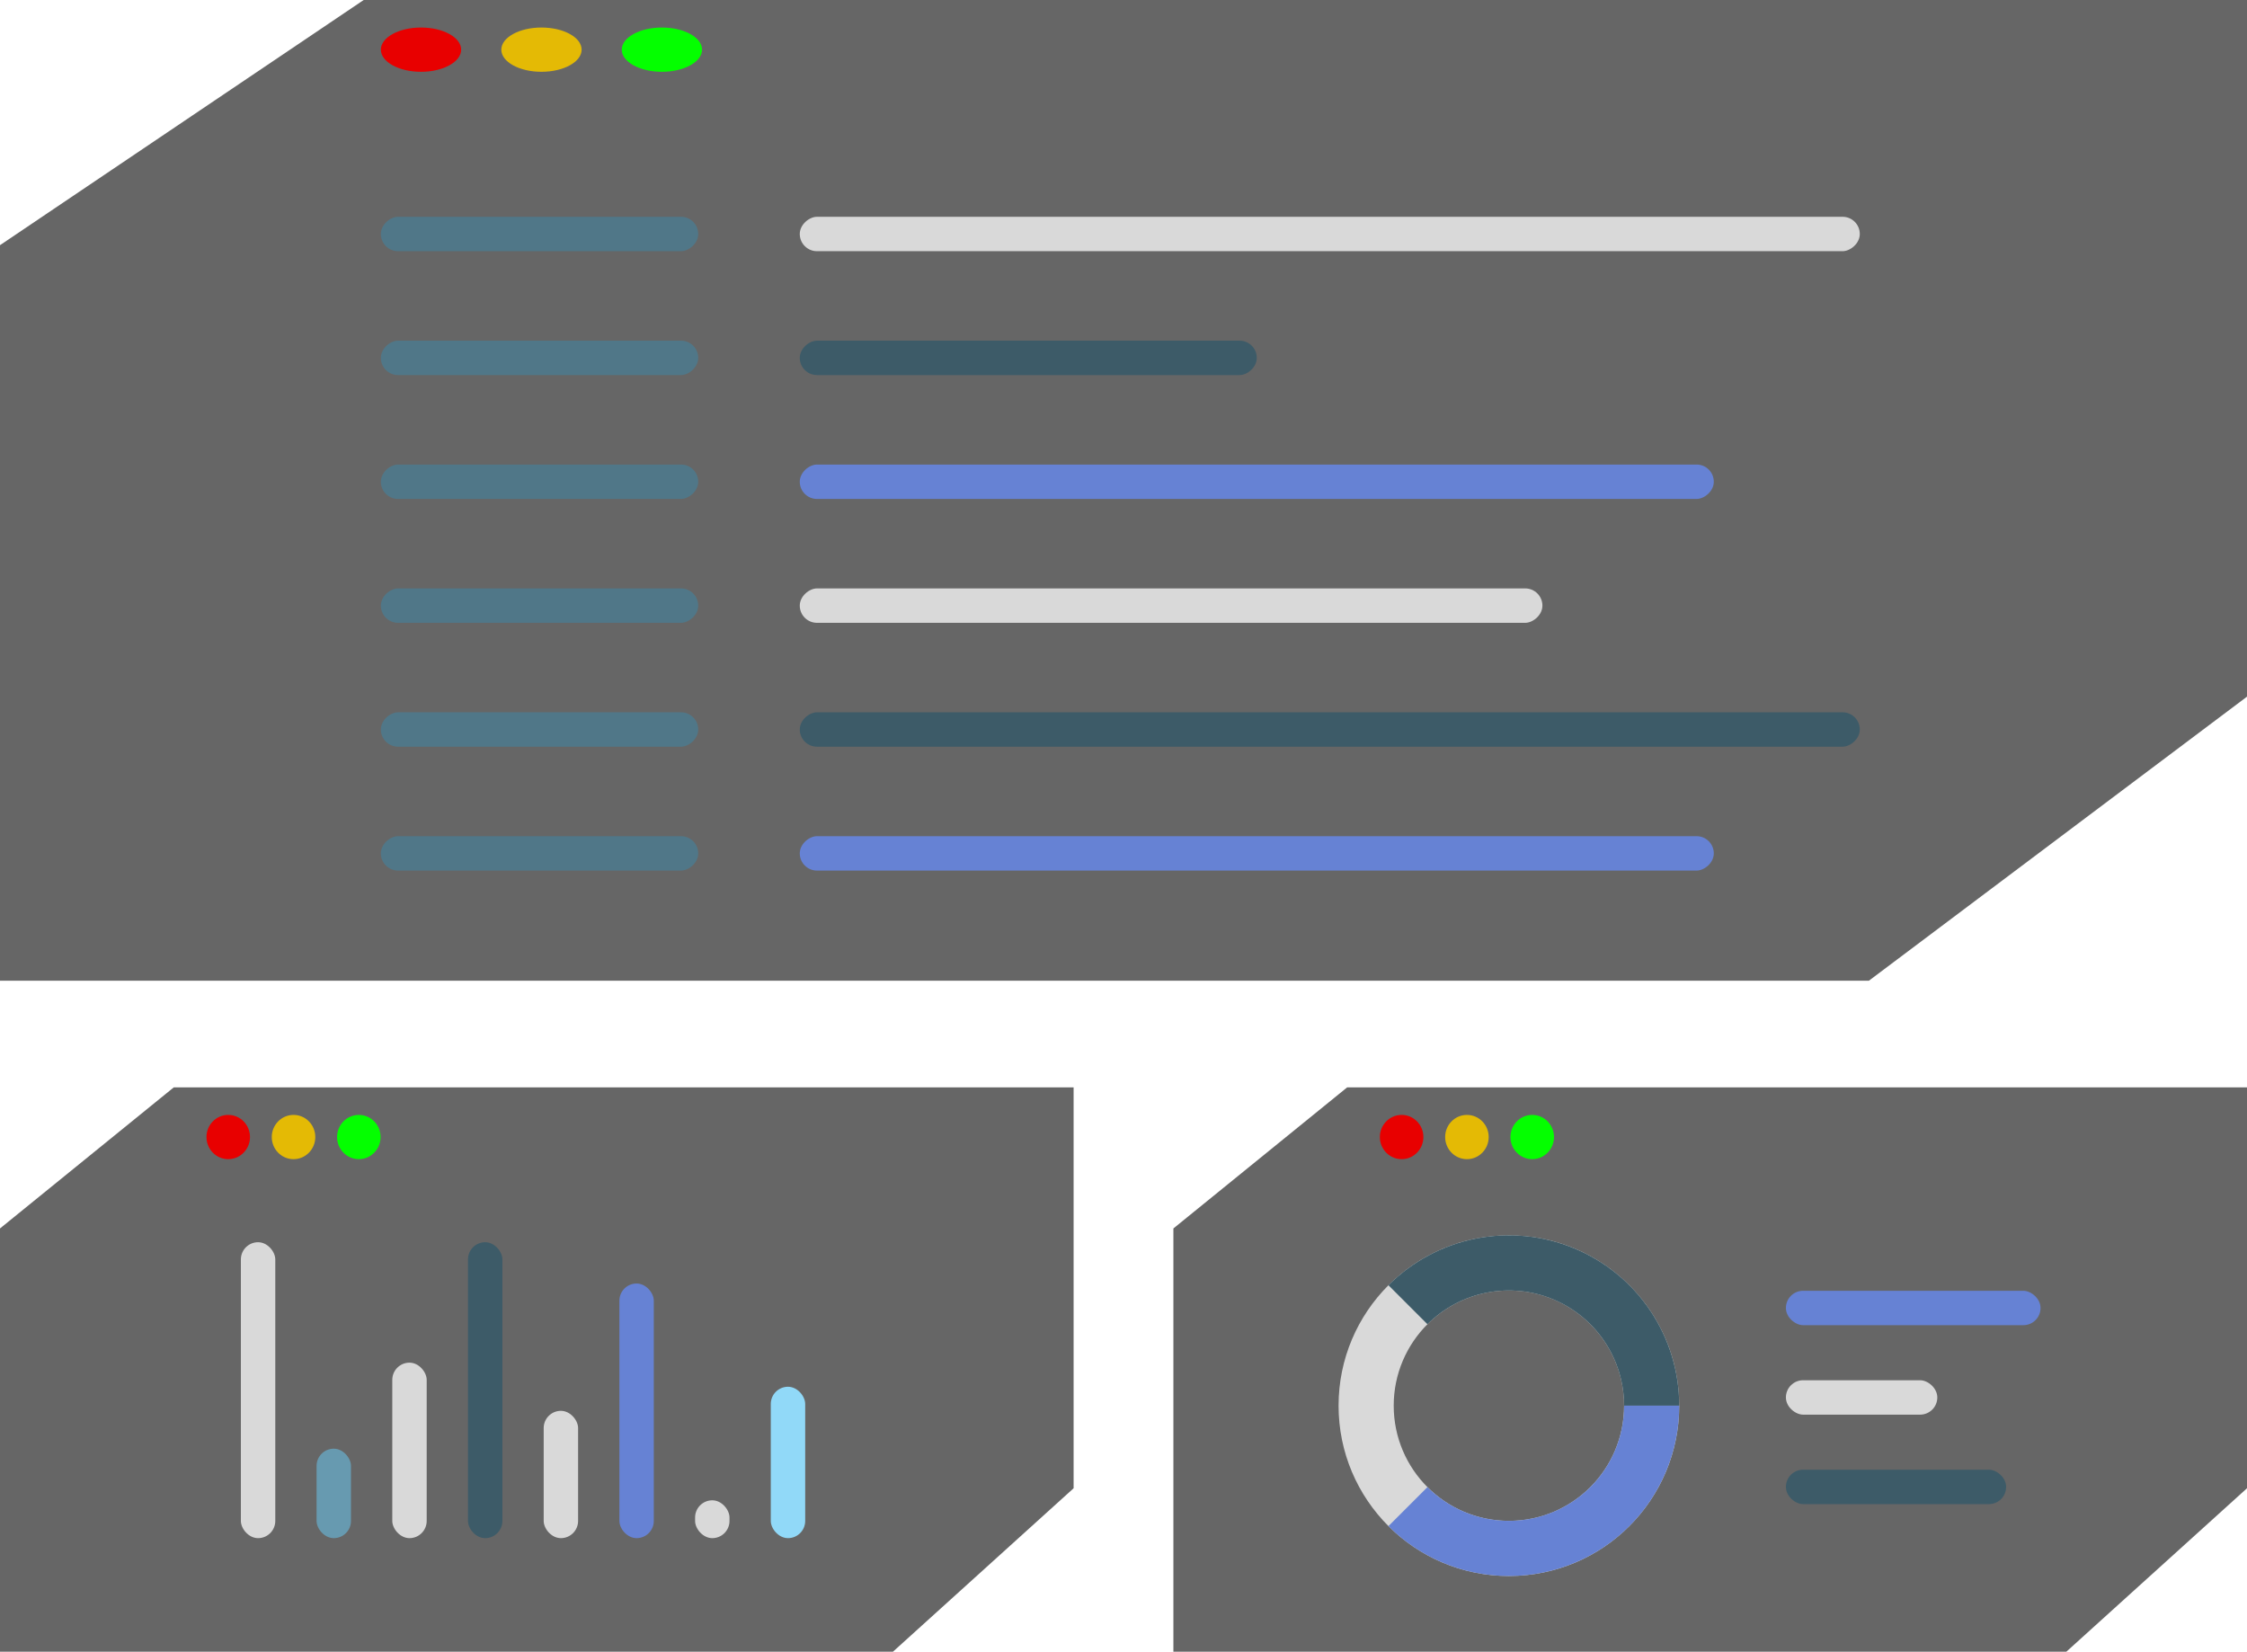 <svg width="653" height="480" viewBox="0 0 653 480" fill="none" xmlns="http://www.w3.org/2000/svg">
<path opacity="0.6" d="M391.5 316H653V432.5L600.5 480H341V357L391.5 316Z" fill="black"/>
<ellipse cx="407.326" cy="330.432" rx="6.326" ry="6.432" fill="#E80000"/>
<ellipse cx="426.303" cy="330.432" rx="6.326" ry="6.432" fill="#E4BA05"/>
<ellipse cx="445.279" cy="330.432" rx="6.326" ry="6.432" fill="#04FF00"/>
<rect width="10" height="44" rx="5" transform="matrix(0 -1 -1 0 563 411.109)" fill="#D9D9D9"/>
<rect width="10" height="74" rx="5" transform="matrix(0 -1 -1 0 593 385.109)" fill="#6682D4"/>
<rect width="10" height="64" rx="5" transform="matrix(0 -1 -1 0 583 437.109)" fill="#3D5B68"/>
<path d="M488 408.5C488 435.838 465.838 458 438.5 458C411.162 458 389 435.838 389 408.5C389 381.162 411.162 359 438.5 359C465.838 359 488 381.162 488 408.5ZM405.025 408.5C405.025 426.988 420.012 441.975 438.5 441.975C456.988 441.975 471.975 426.988 471.975 408.5C471.975 390.012 456.988 375.025 438.5 375.025C420.012 375.025 405.025 390.012 405.025 408.5Z" fill="#D9D9D9"/>
<path d="M488 408.5C488 398.71 485.097 389.14 479.658 380.999C474.219 372.859 466.488 366.515 457.443 362.768C448.398 359.021 438.445 358.041 428.843 359.951C419.241 361.861 410.421 366.576 403.498 373.498L414.829 384.829C419.511 380.148 425.476 376.959 431.969 375.668C438.463 374.376 445.194 375.039 451.31 377.573C457.427 380.106 462.655 384.397 466.334 389.902C470.012 395.407 471.975 401.879 471.975 408.5H488Z" fill="#3D5B68"/>
<path d="M403.498 443.502C410.421 450.424 419.241 455.139 428.843 457.049C438.445 458.959 448.398 457.979 457.443 454.232C466.488 450.485 474.219 444.141 479.658 436.001C485.097 427.86 488 418.29 488 408.5H471.975C471.975 415.121 470.012 421.593 466.334 427.098C462.655 432.603 457.427 436.894 451.31 439.427C445.194 441.961 438.463 442.624 431.969 441.332C425.476 440.041 419.511 436.852 414.829 432.171L403.498 443.502Z" fill="#6682D4"/>
<path opacity="0.6" d="M50.5 316H312V432.5L259.5 480H0V357L50.5 316Z" fill="black"/>
<rect x="70" y="361" width="10" height="86" rx="5" fill="#D9D9D9"/>
<rect x="158" y="410" width="10" height="37" rx="5" fill="#D9D9D9"/>
<rect x="114" y="396" width="10" height="51" rx="5" fill="#D9D9D9"/>
<rect x="202" y="436" width="10" height="11" rx="5" fill="#D9D9D9"/>
<rect x="92" y="421" width="10" height="26" rx="5" fill="#679AB0"/>
<rect x="180" y="373" width="10" height="74" rx="5" fill="#6682D4"/>
<rect x="136" y="361" width="10" height="86" rx="5" fill="#3D5B68"/>
<rect x="224" y="403" width="10" height="44" rx="5" fill="#91D9F8"/>
<ellipse cx="66.326" cy="330.432" rx="6.326" ry="6.432" fill="#E80000"/>
<ellipse cx="85.303" cy="330.432" rx="6.326" ry="6.432" fill="#E4BA05"/>
<ellipse cx="104.279" cy="330.432" rx="6.326" ry="6.432" fill="#04FF00"/>
<path opacity="0.6" d="M105.694 0H653V202.454L543.12 285H0V71.25L105.694 0Z" fill="black"/>
<ellipse cx="122.349" cy="14.432" rx="11.669" ry="6.432" fill="#E80000"/>
<ellipse cx="157.357" cy="14.432" rx="11.669" ry="6.432" fill="#E4BA05"/>
<ellipse cx="192.357" cy="14.432" rx="11.669" ry="6.432" fill="#04FF00"/>
<rect x="232.422" y="109" width="10" height="132.814" rx="5" transform="rotate(-90 232.422 109)" fill="#3D5B68"/>
<rect x="232.422" y="217" width="10" height="308.054" rx="5" transform="rotate(-90 232.422 217)" fill="#3D5B68"/>
<rect x="232.422" y="145" width="10" height="265.627" rx="5" transform="rotate(-90 232.422 145)" fill="#6682D4"/>
<rect x="232.422" y="253" width="10" height="265.627" rx="5" transform="rotate(-90 232.422 253)" fill="#6682D4"/>
<rect x="232.422" y="73" width="10" height="308.054" rx="5" transform="rotate(-90 232.422 73)" fill="#D9D9D9"/>
<rect x="232.422" y="181" width="10" height="215.822" rx="5" transform="rotate(-90 232.422 181)" fill="#D9D9D9"/>
<rect x="110.68" y="109" width="10" height="92.232" rx="5" transform="rotate(-90 110.68 109)" fill="#507788"/>
<rect x="110.68" y="217" width="10" height="92.232" rx="5" transform="rotate(-90 110.68 217)" fill="#507788"/>
<rect x="110.68" y="145" width="10" height="92.232" rx="5" transform="rotate(-90 110.68 145)" fill="#507788"/>
<rect x="110.68" y="253" width="10" height="92.232" rx="5" transform="rotate(-90 110.68 253)" fill="#507788"/>
<rect x="110.68" y="73" width="10" height="92.232" rx="5" transform="rotate(-90 110.68 73)" fill="#507788"/>
<rect x="110.68" y="181" width="10" height="92.232" rx="5" transform="rotate(-90 110.68 181)" fill="#507788"/>
</svg>
